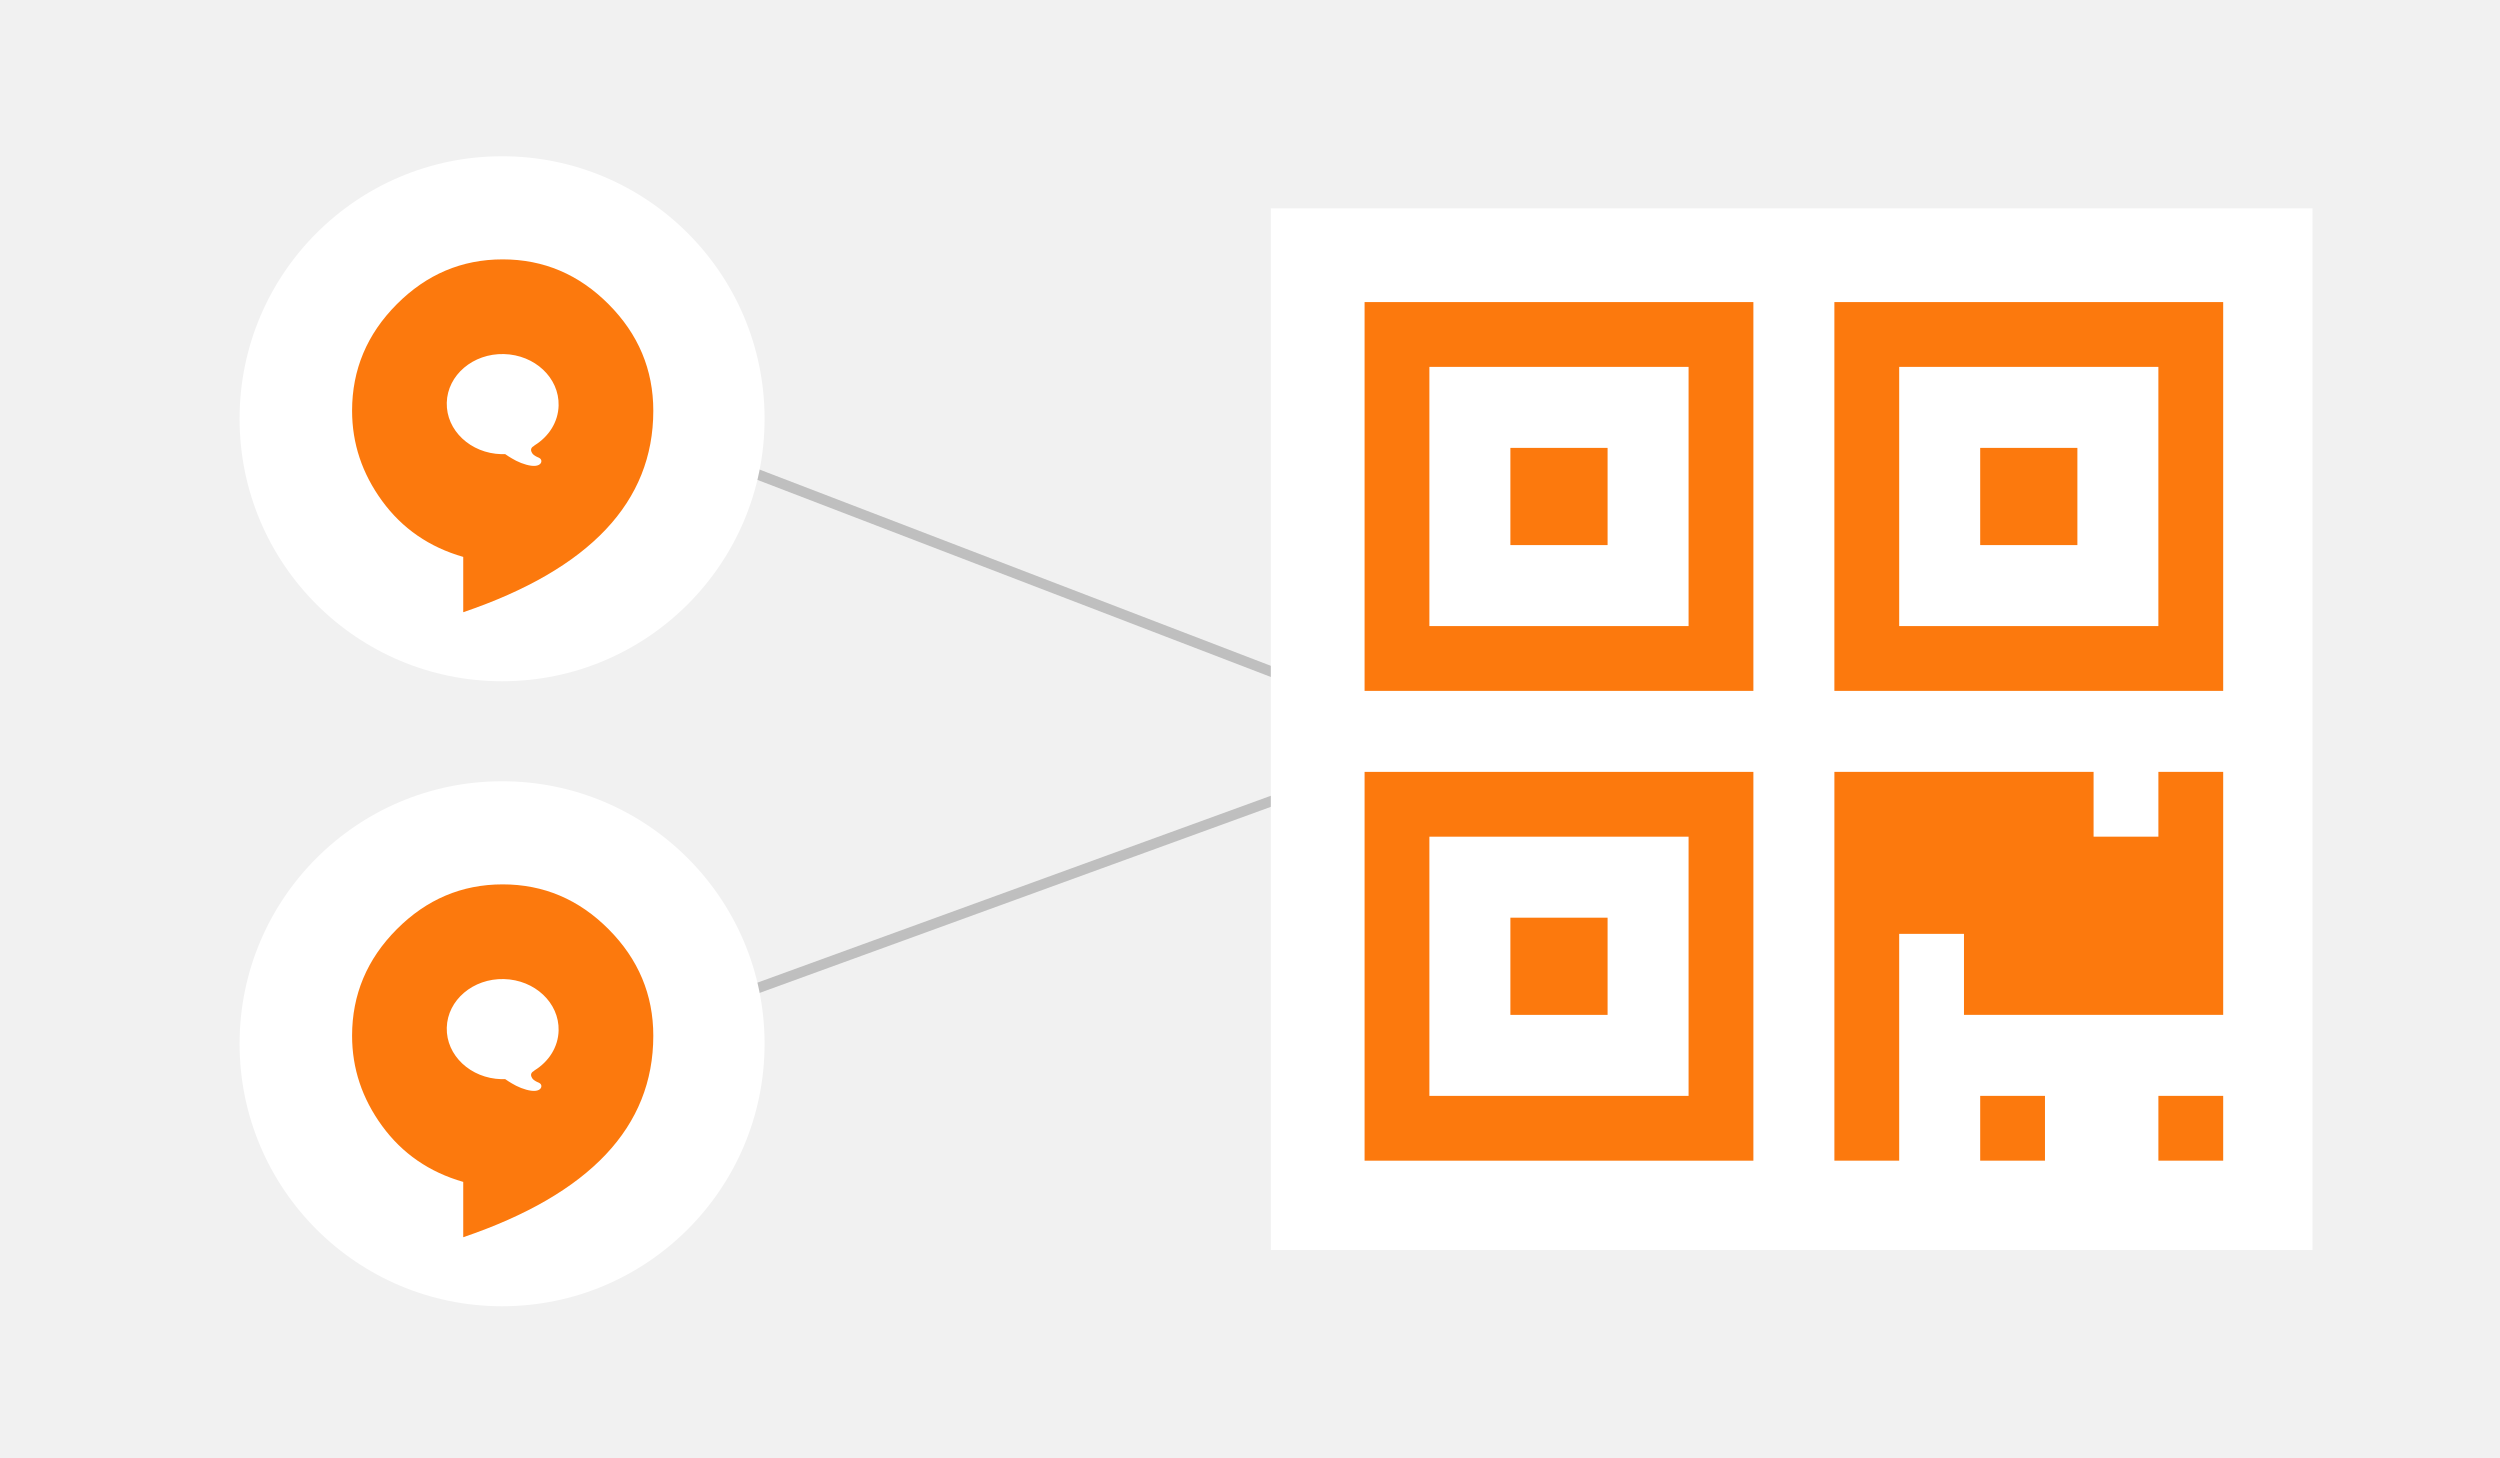 <?xml version="1.0" encoding="UTF-8"?>
<svg width="240px" height="140px" viewBox="0 0 240 140" version="1.1" xmlns="http://www.w3.org/2000/svg" xmlns:xlink="http://www.w3.org/1999/xlink">
    <title>1-4</title>
    <g id="最新版备份" stroke="none" stroke-width="1" fill="none" fill-rule="evenodd">
        <g id="企微SCRM-新版" transform="translate(-600, -3327)">
            <g id="亮点1" transform="translate(0, 2416)">
                <g id="编组-25" transform="translate(130, 241)">
                    <g id="编组-19备份-4" transform="translate(407, 620)">
                        <g id="1-4" transform="translate(63, 50)">
                            <rect id="矩形" fill="#F1F1F1" x="0" y="0" width="240" height="140"></rect>
                            <line x1="66.818" y1="43.272" x2="130.302" y2="67.641" id="直线" stroke-opacity="0.65" stroke="#A4A4A4" stroke-linecap="square"></line>
                            <line x1="130.51" y1="73.828" x2="66.611" y2="97.085" id="直线备份" stroke-opacity="0.65" stroke="#A4A4A4" stroke-linecap="square"></line>
                            <g id="编组-20" transform="translate(23, 15)">
                                <circle id="椭圆形" fill="#FFFFFF" cx="25.2" cy="25.2" r="25.2"></circle>
                                <g id="编组-11" transform="translate(10.8, 9.9)">
                                    <path d="M24.629,4.31 C21.771,1.438 18.38,0 14.458,0 C10.535,0 7.145,1.438 4.288,4.31 C1.428,7.183 0,10.591 0,14.531 C0,17.674 0.963,20.562 2.891,23.201 C4.819,25.839 7.412,27.626 10.67,28.563 L10.67,33.874 C22.834,29.731 28.917,23.286 28.917,14.531 C28.917,10.591 27.487,7.183 24.629,4.31" id="Fill-1" fill="#FC790D"></path>
                                    <path d="M17.469,17.902 C17.469,17.902 17.487,17.885 17.519,17.854 C18.879,17.014 19.788,15.625 19.827,14.028 C19.893,11.374 17.543,9.164 14.577,9.09 C11.612,9.017 9.155,11.109 9.09,13.763 C9.024,16.416 11.374,18.626 14.339,18.7 C14.459,18.704 14.575,18.696 14.692,18.693 C14.692,18.694 15.197,19.05 15.751,19.334 C16.369,19.65 17.128,19.862 17.569,19.824 C18.153,19.775 18.245,19.4 18.128,19.209 C18.017,19.027 17.823,19.018 17.636,18.901 C17.411,18.76 17.311,18.688 17.219,18.468 C17.113,18.216 17.236,18.028 17.469,17.902" id="Fill-3" fill="#FFFFFF"></path>
                                </g>
                            </g>
                            <g id="编组-20备份" transform="translate(23, 75)">
                                <circle id="椭圆形" fill="#FFFFFF" cx="25.2" cy="25.2" r="25.2"></circle>
                                <g id="编组-11" transform="translate(10.8, 9.9)">
                                    <path d="M24.629,4.31 C21.771,1.438 18.38,0 14.458,0 C10.535,0 7.145,1.438 4.288,4.31 C1.428,7.183 0,10.591 0,14.531 C0,17.674 0.963,20.562 2.891,23.201 C4.819,25.839 7.412,27.626 10.67,28.563 L10.67,33.874 C22.834,29.731 28.917,23.286 28.917,14.531 C28.917,10.591 27.487,7.183 24.629,4.31" id="Fill-1" fill="#FC790D"></path>
                                    <path d="M17.469,17.902 C17.469,17.902 17.487,17.885 17.519,17.854 C18.879,17.014 19.788,15.625 19.827,14.028 C19.893,11.374 17.543,9.164 14.577,9.09 C11.612,9.017 9.155,11.109 9.09,13.763 C9.024,16.416 11.374,18.626 14.339,18.7 C14.459,18.704 14.575,18.696 14.692,18.693 C14.692,18.694 15.197,19.05 15.751,19.334 C16.369,19.65 17.128,19.862 17.569,19.824 C18.153,19.775 18.245,19.4 18.128,19.209 C18.017,19.027 17.823,19.018 17.636,18.901 C17.411,18.76 17.311,18.688 17.219,18.468 C17.113,18.216 17.236,18.028 17.469,17.902" id="Fill-3" fill="#FFFFFF"></path>
                                </g>
                            </g>
                            <g id="编组-17" transform="translate(122, 20)">
                                <rect id="矩形" fill="#FFFFFF" fill-rule="nonzero" x="0" y="0" width="100" height="100"></rect>
                                <g id="编组-23" transform="translate(9, 9)">
                                    <g id="编组-22">
                                        <rect id="矩形" stroke="#FC790D" stroke-width="6.221" x="3.11" y="3.11" width="31.104" height="31.104"></rect>
                                        <rect id="矩形备份-4" fill="#FC790D" x="13.997" y="13.997" width="9.331" height="9.331"></rect>
                                    </g>
                                    <g id="编组-22备份" transform="translate(45.101, 0)">
                                        <rect id="矩形" stroke="#FC790D" stroke-width="6.221" x="3.11" y="3.11" width="31.104" height="31.104"></rect>
                                        <rect id="矩形备份-4" fill="#FC790D" x="13.997" y="13.997" width="9.331" height="9.331"></rect>
                                    </g>
                                    <g id="编组-22备份-2" transform="translate(0, 45.101)">
                                        <rect id="矩形" stroke="#FC790D" stroke-width="6.221" x="3.11" y="3.11" width="31.104" height="31.104"></rect>
                                        <rect id="矩形备份-4" fill="#FC790D" x="13.997" y="13.997" width="9.331" height="9.331"></rect>
                                    </g>
                                    <path d="M82.426,68.429 L57.542,68.429 L57.542,60.653 L51.321,60.653 L51.322,82.426 L45.101,82.426 L45.101,45.101 L69.984,45.101 L69.984,51.321 L76.205,51.321 L76.205,45.101 L82.426,45.101 L82.426,68.429 Z M65.318,76.205 L65.318,82.426 L59.098,82.426 L59.098,76.205 L65.318,76.205 Z M82.426,76.205 L82.426,82.426 L76.205,82.426 L76.205,76.205 L82.426,76.205 Z" id="形状结合" fill="#FC790D"></path>
                                </g>
                            </g>
                        </g>
                    </g>
                </g>
            </g>
        </g>
    </g>
</svg>